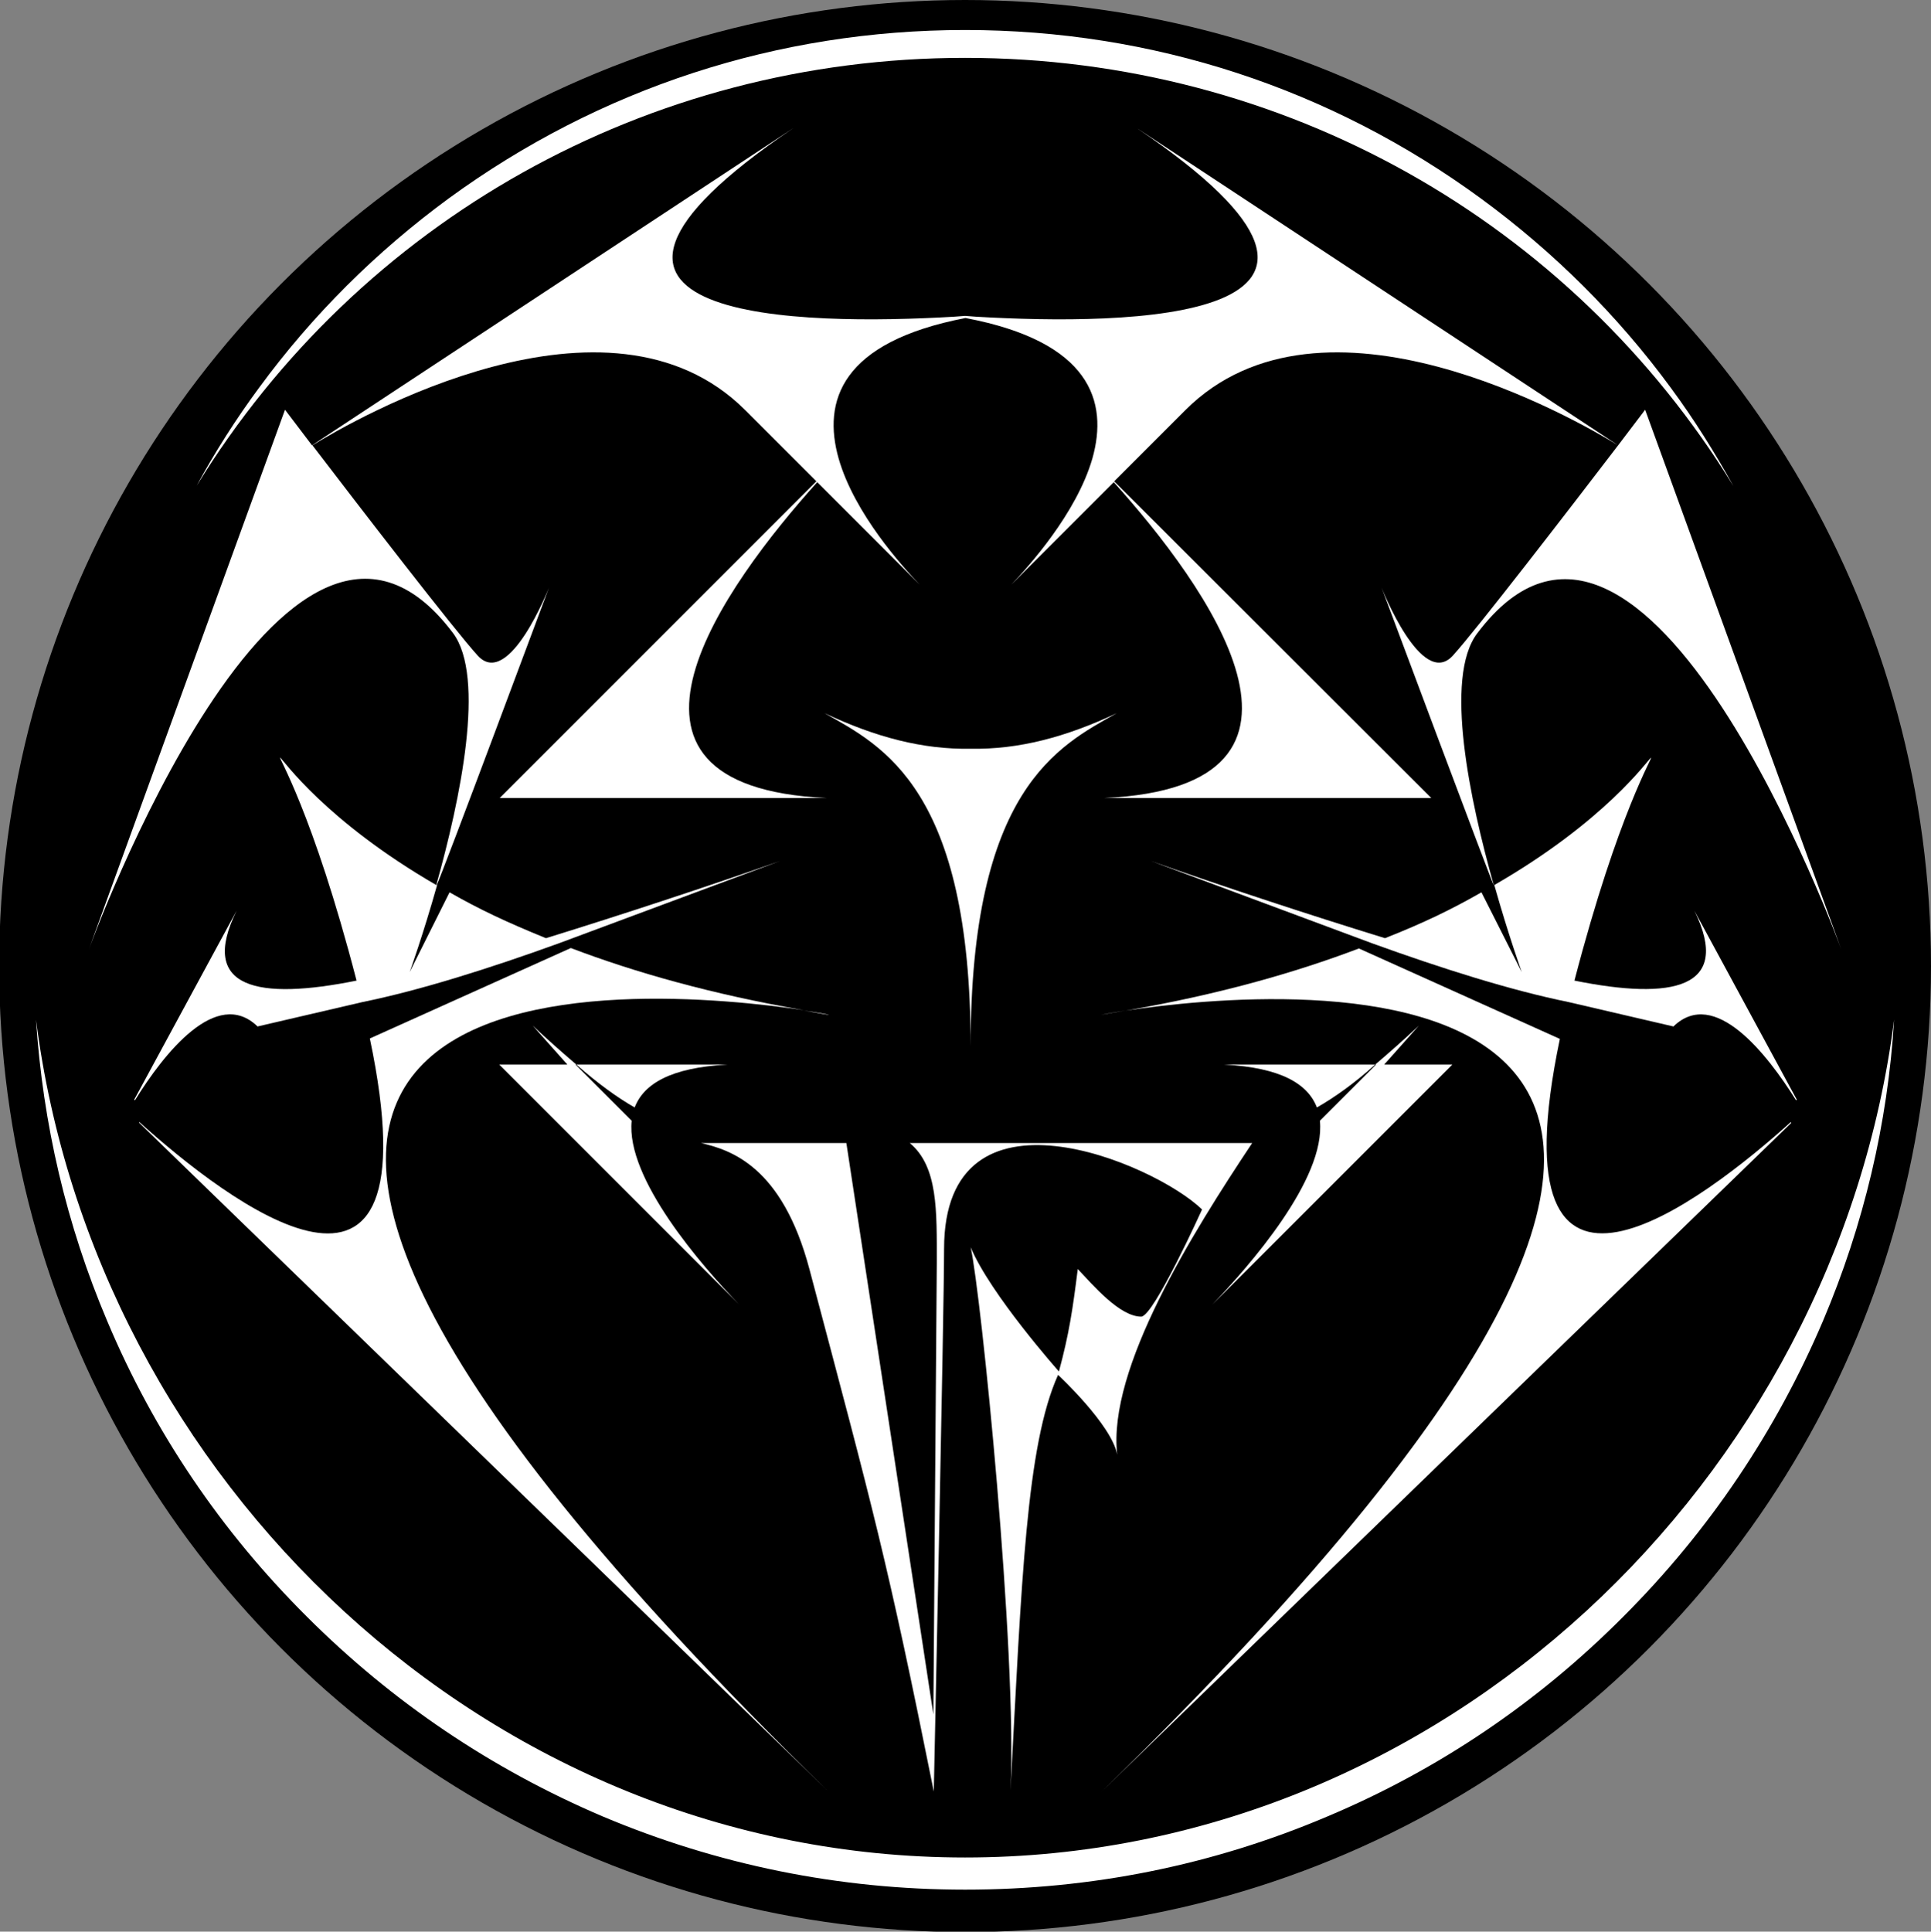 <?xml version="1.0" encoding="utf-8"?>
<!-- Generator: Adobe Illustrator 26.0.1, SVG Export Plug-In . SVG Version: 6.00 Build 0)  -->
<svg version="1.1" id="Calque_1" xmlns="http://www.w3.org/2000/svg" xmlns:xlink="http://www.w3.org/1999/xlink" x="0px" y="0px"
	 viewBox="0 0 450.6 450.7" style="enable-background:new 0 0 450.6 450.7;" xml:space="preserve">
<rect x="0" y="0" width="450.6" height="450.7" fill="#808080" stroke="none"/>
<style type="text/css">
	.st0{fill:#FFFFFF;}
</style>
<circle cx="225.2" cy="225.4" r="225.4"/>
<path class="st0" d="M246.9,320.8c0,0,12.5,11.6,13.8,18.6c-2.3-20.1,17.6-51.8,31.5-72.7h-79.9c6.6,5.5,6.3,15.8,6.3,28L217.8,400
	l-20.3-133.3h-33.9c6.8,1.6,18.9,5.3,25.3,29.5c15,56.6,18.1,67.5,29,121.8c0,0,2.4-112,2.4-126.6c0-40.9,49.1-20,60.2-9.2
	c0,0-11.3,25-14.2,25c-5,0-11.2-7.3-14.8-11.1c-1.2,9.5-2,15-4.4,23.9c0,0-16-18-20.6-29c2.4,10.5,10.9,94.7,9.3,126.8
	C238.4,368.8,239.5,337.2,246.9,320.8z"/>
<path class="st0" d="M105.7,147.7c7.7,10.3,1.7,38.9-3.9,58.8c-51.8-30-39.1-56.7-18.6,22.3c-22.8,4.6-37,2-28-16.3l-23.9,44.1
	c0.1,0,0.1,0.1,0.2,0.1c6.7-10.8,19-26.5,28.6-17.2l24.5-5.7c13.3-2.7,29.5-7.8,45.8-13.7v0l51.6-19.2c-16.2,5.7-36.8,12.5-54.6,18
	c-9.1-3.7-15.5-6.7-22.5-10.7l-9.3,18.6c0,0,3.1-8.6,6.4-20.3c0,0,0,0-0.1,0c0.9-1.5,26.2-69.4,26.2-69.4s-9.3,23.8-16.6,15.9
	c-5.4-5.9-27.6-34.7-38.6-49.1c9.7-6,69-40.2,101-8.2l16.6,16.6l-73.9,73.9h76.3c-58.3-2.7-23.5-50-2.2-73.7l23.9,23.9
	c-4-4.2-15.2-16.5-18.9-29.4c0,0,0,0,0,0c-3.8-13.4,0.5-27.2,29.6-32.8c29.1,5.5,33.4,19.4,29.6,32.8c0,0,0,0,0,0
	c-3.7,12.8-14.9,25.2-18.9,29.4l23.9-23.9c21.3,23.7,56.1,71-2.2,73.7h76.3L260,112.3l16.6-16.6c32-32,91.2,2.2,101,8.2
	c-11.1,14.5-33.2,43.2-38.6,49.1c-7.3,7.9-16.6-15.9-16.6-15.9s26,69.6,26.2,69.5c-5.6-19.8-11.7-48.5-3.9-58.8
	c39.2-52.2,85,73.8,85,73.8l-45.8-126c0,0-2.5,3.3-6.3,8.3l-112.3-74c67.4,45.6-2.9,46-37.4,44c-0.9-0.1-1.8-0.1-2.7-0.2
	c-0.9,0.1-1.8,0.1-2.7,0.2c-34.5,2-104.8,1.6-37.4-44l-112.3,74c-3.8-5-6.3-8.3-6.3-8.3l-45.8,126C20.7,221.6,66.5,95.5,105.7,147.7
	z"/>
<path class="st0" d="M124.3,239.3l8.1,9.1h-15.9l56,56c-8.7-9-26.5-29.4-25.1-42.9l-13.1-13.1h0.2
	C131.1,245.5,127.7,242.5,124.3,239.3z"/>
<path class="st0" d="M169.7,248.4h-35.2c4.9,4.3,9.4,7.6,13.6,10C150.2,252.9,156.5,249.1,169.7,248.4z"/>
<path class="st0" d="M320.9,248.4h0.2L308,261.5c1.4,13.6-16.5,33.9-25.1,42.9l56-56H323l8.1-9.1
	C327.7,242.5,324.3,245.5,320.9,248.4z"/>
<path class="st0" d="M307.3,258.4c4.2-2.4,8.7-5.6,13.6-10h-35.2C298.9,249.1,305.2,252.9,307.3,258.4z"/>
<path class="st0" d="M216,137.9l-1.5-1.5C215.5,137.4,216,137.9,216,137.9z"/>
<path class="st0" d="M32.5,261.8c0,0-0.1,0.1-0.1,0.1l160.9,156.1c-210.1-204.5-40.2-187.5-5.7-182.3c-21.4-3.7-39.4-8.8-54.4-14.5
	l-46.9,21.1C102.3,318.5,52.7,280,32.5,261.8z"/>
<path class="st0" d="M187.6,235.8c1.9,0.3,3.8,0.7,5.8,1C193.4,236.7,191.3,236.3,187.6,235.8z"/>
<path class="st0" d="M235.8,136.5l-1.5,1.5C234.4,137.9,234.9,137.4,235.8,136.5z"/>
<path class="st0" d="M262.7,235.8c-3.7,0.5-5.8,1-5.8,1C258.9,236.4,260.8,236.1,262.7,235.8z"/>
<path class="st0" d="M345.7,208.2c-7,4-13.4,7.1-22.5,10.7c-17.9-5.5-38.5-12.3-54.6-18l51.6,19.2c0,0,0,0,0,0
	c16.3,5.9,32.5,11,45.8,13.7l24.5,5.7c9.6-9.3,21.9,6.5,28.6,17.2c0.1,0,0.1-0.1,0.2-0.1l-23.9-44.1c8.9,18.2-5.2,20.9-28,16.3
	c20.6-79,33.2-52.2-18.7-22.3c3.3,11.7,6.4,20.3,6.4,20.3L345.7,208.2z"/>
<path class="st0" d="M417.9,261.8c-20.2,18.2-69.8,56.6-53.9-19.4l-46.9-21.1c-15,5.7-33,10.8-54.4,14.5
	c34.5-5.2,204.5-22.2-5.7,182.3L418,262C417.9,261.9,417.9,261.9,417.9,261.8z"/>
<path class="st0" d="M226.5,244.2c0-60,20.4-70.1,34.1-77.8c-11.9,5.6-22.9,8.5-34.1,8.3c-11.2,0.2-22.2-2.7-34.1-8.3
	C206.1,174.1,226.5,184.2,226.5,244.2z"/>
<path class="st0" d="M225.2,433.4c-111.1,0-203.1-88-216.8-195.5c1.6,24.3,7.1,47.9,16.6,70.3c10.9,25.9,26.6,49.1,46.6,69
	c20,20,43.2,35.6,69,46.6c26.8,11.3,55.2,17.1,84.6,17.1s57.8-5.7,84.6-17.1c25.9-10.9,49.1-26.6,69-46.6c20-20,35.6-43.2,46.6-69
	c9.5-22.4,15.1-46,16.6-70.3C428.3,345.3,336.3,433.4,225.2,433.4z"/>
<path class="st0" d="M225.2,13.5c74.3,0,141.4,38.2,179.3,99.9c-4.4-7.9-9.2-15.6-14.6-22.9c-12.4-16.9-27.3-31.7-44.2-44.1
	C310.5,20.6,268.9,7,225.2,7s-85.3,13.6-120.5,39.3C87.8,58.7,72.9,73.5,60.5,90.4c-5.4,7.3-10.3,15-14.6,22.9
	C83.8,51.7,150.9,13.5,225.2,13.5z"/>
</svg>
